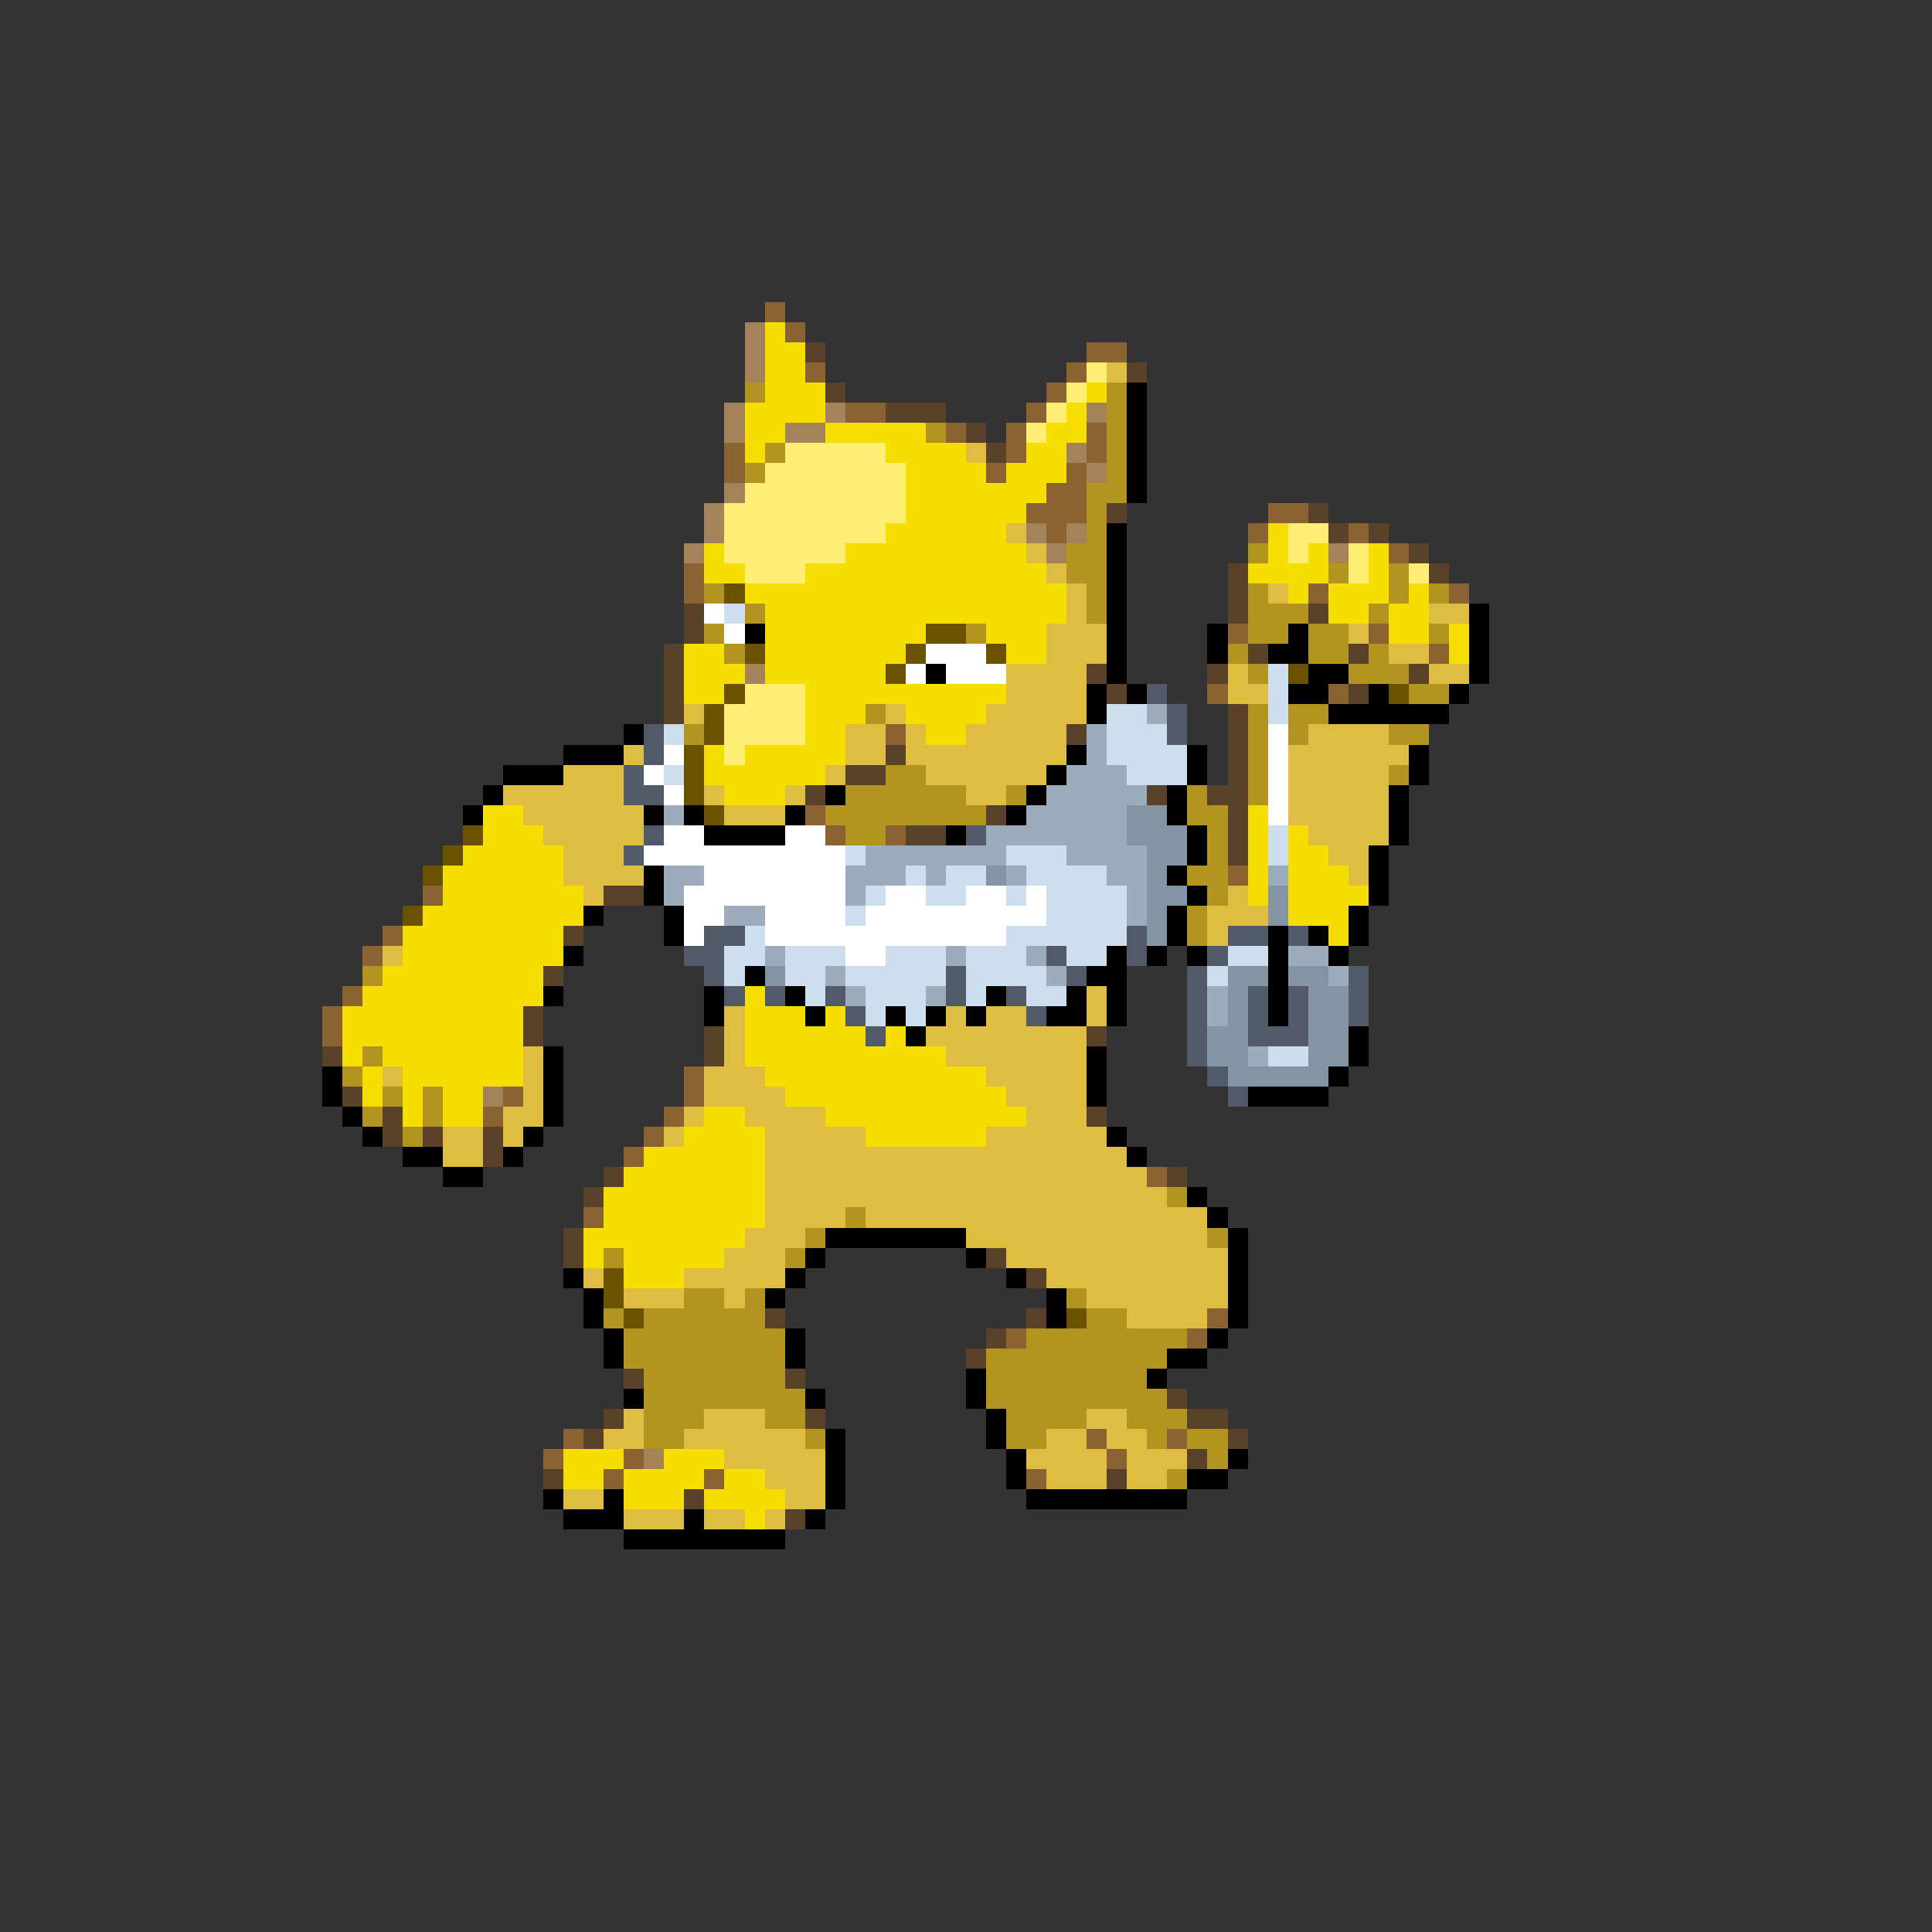 <svg xmlns="http://www.w3.org/2000/svg" viewBox="0 -0.5 96 96" shape-rendering="crispEdges">
<rect x="0" y="-0.5" width="96" height="96" fill="#333333" stroke="none"/>
<path stroke="#8b6231" d="M38 15h1M39 16h1M54 17h2M40 18h1M53 18h1M52 19h1M42 20h2M51 20h1M47 21h1M50 21h1M54 21h1M36 22h1M50 22h1M54 22h1M36 23h1M49 23h1M53 23h1M52 24h2M51 25h3M63 25h2M52 26h1M62 26h1M67 26h1M69 27h1M34 28h1M34 29h1M65 29h1M72 29h1M61 31h1M68 31h1M71 32h1M60 34h1M66 34h1M44 36h1M40 40h1M41 41h1M44 41h1M61 43h1M21 44h1M19 46h1M18 47h1M17 49h1M16 50h1M16 51h1M34 53h1M25 54h1M34 54h1M24 55h1M33 55h1M32 56h1M31 57h1M57 58h1M29 60h1M60 65h1M50 66h1M59 66h1M28 71h1M54 71h1M58 71h1M27 72h1M31 72h1M55 72h1M30 73h1M35 73h1M51 73h1" />
<path stroke="#a4835a" d="M37 16h1M37 17h1M37 18h1M36 20h1M41 20h1M54 20h1M36 21h1M39 21h2M53 22h1M54 23h1M36 24h1M35 25h1M35 26h1M51 26h1M53 26h1M34 27h1M52 27h1M66 27h1M37 33h1M24 54h1M32 72h1" />
<path stroke="#f6de00" d="M38 16h1M38 17h2M38 18h2M38 19h3M54 19h1M37 20h4M53 20h1M37 21h2M41 21h5M52 21h2M37 22h1M44 22h4M51 22h2M45 23h4M50 23h3M45 24h7M45 25h6M44 26h6M63 26h1M35 27h1M42 27h9M63 27h1M65 27h1M68 27h1M35 28h2M40 28h12M62 28h4M68 28h1M37 29h16M64 29h1M66 29h3M70 29h1M38 30h15M66 30h2M69 30h2M38 31h8M49 31h3M69 31h2M72 31h1M34 32h2M38 32h7M50 32h2M72 32h1M34 33h3M38 33h6M34 34h2M40 34h10M40 35h3M45 35h4M40 36h2M46 36h2M35 37h1M37 37h5M35 38h6M36 39h3M24 40h2M62 40h1M24 41h3M62 41h1M64 41h1M23 42h5M62 42h1M64 42h2M22 43h6M62 43h1M64 43h3M22 44h7M62 44h1M64 44h4M21 45h8M64 45h3M20 46h8M66 46h1M20 47h8M19 48h8M18 49h9M37 49h1M17 50h9M37 50h3M41 50h1M17 51h9M37 51h6M44 51h1M17 52h1M19 52h7M37 52h10M18 53h1M20 53h6M38 53h11M18 54h1M20 54h1M22 54h2M39 54h11M20 55h1M22 55h2M35 55h2M41 55h10M34 56h4M43 56h6M32 57h6M31 58h7M30 59h8M30 60h8M29 61h8M29 62h1M31 62h5M31 63h3M28 72h3M33 72h3M28 73h2M31 73h4M36 73h2M31 74h3M35 74h4M37 75h1" />
<path stroke="#5a4129" d="M40 17h1M56 18h1M41 19h1M44 20h3M48 21h1M49 22h1M55 25h1M65 25h1M66 26h1M68 26h1M70 27h1M61 28h1M71 28h1M61 29h1M34 30h1M61 30h1M65 30h1M34 31h1M33 32h1M62 32h1M67 32h1M33 33h1M54 33h1M60 33h1M70 33h1M33 34h1M55 34h1M67 34h1M33 35h1M61 35h1M53 36h1M61 36h1M44 37h1M61 37h1M42 38h2M61 38h1M40 39h1M57 39h1M60 39h2M49 40h1M61 40h1M45 41h2M61 41h1M61 42h1M30 44h2M28 46h1M27 48h1M26 50h1M26 51h1M35 51h1M54 51h1M16 52h1M35 52h1M17 54h1M19 55h1M54 55h1M19 56h1M21 56h1M24 56h1M24 57h1M30 58h1M58 58h1M29 59h1M28 61h1M28 62h1M49 62h1M51 63h1M38 65h1M51 65h1M49 66h1M48 67h1M31 68h1M39 68h1M58 69h1M30 70h1M40 70h1M59 70h2M29 71h1M61 71h1M59 72h1M27 73h1M55 73h1M34 74h1M39 75h1" />
<path stroke="#ffee73" d="M54 18h1M53 19h1M52 20h1M51 21h1M39 22h5M38 23h7M37 24h8M36 25h9M36 26h8M64 26h2M36 27h6M64 27h1M67 27h1M37 28h3M67 28h1M70 28h1M37 34h3M36 35h4M36 36h4M36 37h1" />
<path stroke="#debd41" d="M55 18h1M48 22h1M50 26h1M51 27h1M52 28h1M53 29h1M63 29h1M53 30h1M71 30h2M52 31h3M67 31h1M52 32h3M69 32h2M50 33h4M61 33h1M71 33h2M50 34h4M61 34h2M34 35h1M44 35h1M49 35h5M42 36h2M45 36h1M48 36h5M65 36h4M31 37h1M42 37h2M45 37h8M64 37h6M28 38h3M41 38h1M46 38h6M64 38h5M25 39h6M35 39h1M39 39h1M48 39h2M64 39h5M26 40h6M36 40h3M64 40h5M27 41h5M65 41h4M28 42h3M66 42h2M28 43h4M67 43h1M29 44h1M61 44h1M60 45h3M60 46h1M19 47h1M54 49h1M36 50h1M47 50h1M49 50h2M54 50h1M36 51h1M46 51h8M26 52h1M36 52h1M47 52h7M19 53h1M26 53h1M35 53h3M49 53h5M26 54h1M35 54h4M50 54h4M25 55h2M34 55h1M37 55h4M51 55h3M22 56h2M25 56h1M33 56h1M38 56h5M49 56h6M22 57h2M38 57h18M38 58h19M38 59h20M38 60h4M43 60h17M37 61h3M48 61h12M36 62h3M50 62h11M29 63h1M34 63h5M52 63h9M31 64h3M36 64h1M54 64h7M56 65h4M31 70h1M35 70h3M54 70h2M30 71h2M34 71h6M52 71h2M55 71h2M36 72h5M51 72h4M56 72h3M38 73h3M52 73h3M56 73h2M28 74h2M39 74h2M31 75h3M35 75h2M38 75h1" />
<path stroke="#b49420" d="M37 19h1M55 19h1M55 20h1M46 21h1M55 21h1M38 22h1M55 22h1M37 23h1M55 23h1M54 24h2M54 25h1M54 26h1M53 27h2M62 27h1M53 28h2M66 28h1M69 28h1M35 29h1M54 29h1M62 29h1M69 29h1M71 29h1M37 30h1M54 30h1M62 30h3M68 30h1M35 31h1M48 31h1M62 31h2M65 31h2M71 31h1M36 32h1M61 32h1M65 32h2M68 32h1M62 33h1M67 33h3M70 34h2M43 35h1M62 35h1M64 35h2M34 36h1M62 36h1M64 36h1M69 36h2M62 37h1M44 38h2M62 38h1M69 38h1M42 39h6M50 39h1M59 39h1M62 39h1M41 40h8M59 40h2M42 41h2M60 41h1M60 42h1M59 43h2M60 44h1M59 45h1M59 46h1M18 48h1M18 52h1M17 53h1M19 54h1M21 54h1M18 55h1M21 55h1M20 56h1M58 59h1M42 60h1M40 61h1M60 61h1M30 62h1M39 62h1M34 64h2M37 64h1M53 64h1M30 65h1M32 65h6M54 65h2M31 66h8M51 66h8M31 67h8M49 67h9M32 68h7M49 68h8M32 69h8M49 69h9M32 70h3M38 70h2M50 70h4M56 70h3M32 71h2M40 71h1M50 71h2M57 71h1M59 71h2M60 72h1M58 73h1" />
<path stroke="#000000" d="M56 19h1M56 20h1M56 21h1M56 22h1M56 23h1M56 24h1M55 26h1M55 27h1M55 28h1M55 29h1M55 30h1M73 30h1M37 31h1M55 31h1M60 31h1M64 31h1M73 31h1M55 32h1M60 32h1M63 32h2M73 32h1M46 33h1M55 33h1M65 33h2M73 33h1M54 34h1M56 34h1M64 34h2M68 34h1M72 34h1M54 35h1M66 35h6M31 36h1M28 37h3M53 37h1M59 37h1M70 37h1M25 38h3M52 38h1M59 38h1M70 38h1M24 39h1M41 39h1M51 39h1M58 39h1M69 39h1M23 40h1M32 40h1M34 40h1M39 40h1M50 40h1M58 40h1M69 40h1M35 41h4M47 41h1M59 41h1M69 41h1M59 42h1M68 42h1M32 43h1M58 43h1M68 43h1M32 44h1M59 44h1M68 44h1M29 45h1M33 45h1M58 45h1M67 45h1M33 46h1M58 46h1M63 46h1M65 46h1M67 46h1M28 47h1M55 47h1M57 47h1M59 47h1M63 47h1M66 47h1M37 48h1M54 48h2M63 48h1M27 49h1M35 49h1M39 49h1M49 49h1M53 49h1M55 49h1M63 49h1M35 50h1M40 50h1M44 50h1M46 50h1M48 50h1M52 50h2M55 50h1M63 50h1M45 51h1M67 51h1M27 52h1M54 52h1M67 52h1M16 53h1M27 53h1M54 53h1M66 53h1M16 54h1M27 54h1M54 54h1M62 54h4M17 55h1M27 55h1M18 56h1M26 56h1M55 56h1M20 57h2M25 57h1M56 57h1M22 58h2M59 59h1M60 60h1M41 61h7M61 61h1M40 62h1M48 62h1M61 62h1M28 63h1M39 63h1M50 63h1M61 63h1M29 64h1M38 64h1M52 64h1M61 64h1M29 65h1M52 65h1M61 65h1M30 66h1M39 66h1M60 66h1M30 67h1M39 67h1M58 67h2M48 68h1M57 68h1M31 69h1M40 69h1M48 69h1M49 70h1M41 71h1M49 71h1M41 72h1M50 72h1M61 72h1M41 73h1M50 73h1M59 73h2M27 74h1M30 74h1M41 74h1M51 74h8M28 75h3M34 75h1M40 75h1M31 76h8" />
<path stroke="#6a5200" d="M36 29h1M46 31h2M37 32h1M45 32h1M49 32h1M44 33h1M64 33h1M36 34h1M69 34h1M35 35h1M35 36h1M34 37h1M34 38h1M34 39h1M35 40h1M23 41h1M22 42h1M21 43h1M20 45h1M30 63h1M30 64h1M31 65h1M53 65h1" />
<path stroke="#ffffff" d="M35 30h1M36 31h1M46 32h3M45 33h1M47 33h3M63 36h1M33 37h1M63 37h1M32 38h1M63 38h1M33 39h1M63 39h1M63 40h1M33 41h2M39 41h2M32 42h10M35 43h7M34 44h8M44 44h2M48 44h2M51 44h1M34 45h2M38 45h4M43 45h9M34 46h1M38 46h12M42 47h2" />
<path stroke="#cddeee" d="M36 30h1M63 33h1M63 34h1M55 35h2M63 35h1M33 36h1M55 36h3M55 37h4M33 38h1M56 38h3M63 41h1M42 42h1M50 42h3M63 42h1M45 43h1M47 43h2M51 43h4M43 44h1M46 44h2M50 44h1M52 44h4M42 45h1M52 45h4M37 46h1M50 46h6M36 47h2M39 47h3M44 47h3M48 47h3M53 47h2M61 47h2M36 48h1M39 48h2M42 48h5M48 48h4M60 48h1M40 49h1M43 49h3M48 49h1M51 49h2M43 50h1M45 50h1M63 52h2" />
<path stroke="#525a6a" d="M57 34h1M58 35h1M32 36h1M58 36h1M32 37h1M31 38h1M31 39h2M32 41h1M48 41h1M31 42h1M35 46h2M56 46h1M61 46h2M64 46h1M34 47h2M52 47h1M56 47h1M60 47h1M35 48h1M47 48h1M53 48h1M59 48h1M67 48h1M36 49h1M38 49h1M41 49h1M47 49h1M50 49h1M59 49h1M62 49h1M64 49h1M67 49h1M42 50h1M51 50h1M59 50h1M62 50h1M64 50h1M67 50h1M43 51h1M59 51h1M62 51h3M59 52h1M60 53h1M61 54h1" />
<path stroke="#9cacbd" d="M57 35h1M54 36h1M54 37h1M53 38h3M52 39h5M33 40h1M51 40h5M49 41h7M43 42h7M53 42h4M33 43h2M42 43h3M46 43h1M50 43h1M55 43h2M63 43h1M33 44h1M42 44h1M56 44h1M36 45h2M56 45h1M38 47h1M47 47h1M51 47h1M64 47h2M41 48h1M52 48h1M66 48h1M42 49h1M46 49h1M60 49h1M60 50h1M62 52h1" />
<path stroke="#8394a4" d="M56 40h2M56 41h3M57 42h2M49 43h1M57 43h1M57 44h2M63 44h1M57 45h1M63 45h1M57 46h1M38 48h1M61 48h2M64 48h2M61 49h1M65 49h2M61 50h1M65 50h2M60 51h2M65 51h2M60 52h2M65 52h2M61 53h5" />
</svg>